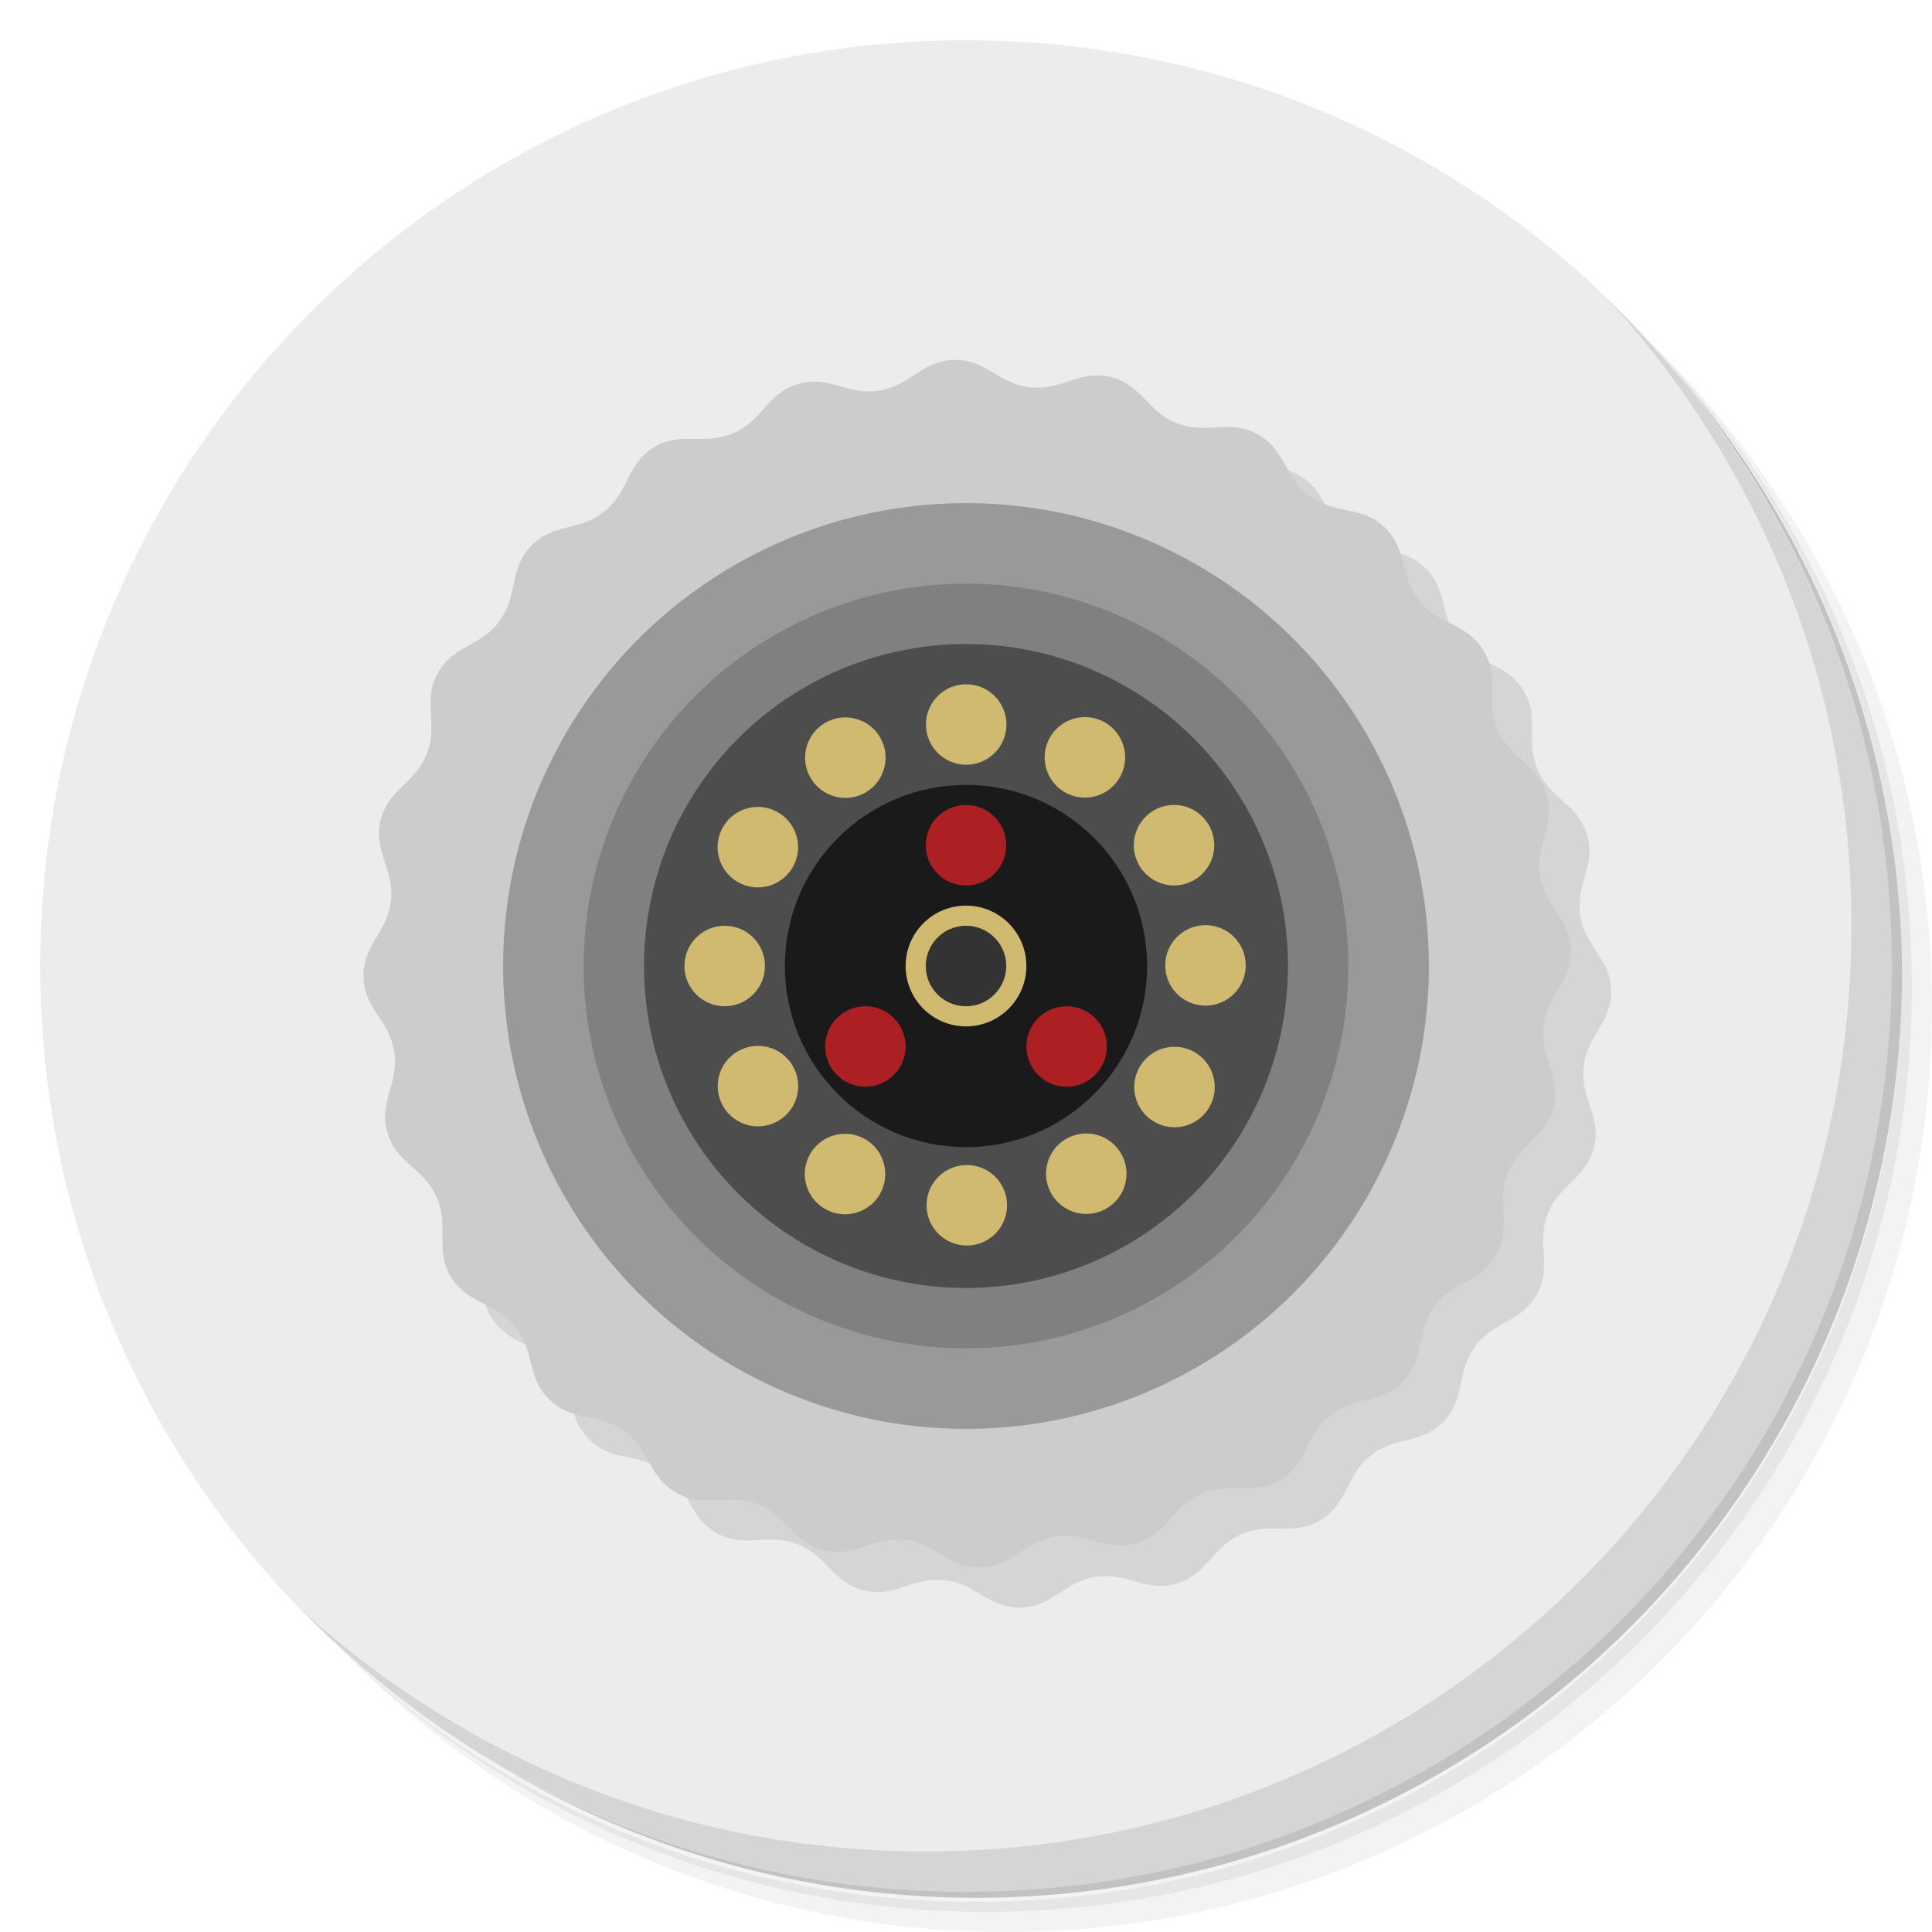 <?xml version="1.0" encoding="UTF-8" standalone="no"?>
<svg
   xmlns:dc="http://purl.org/dc/elements/1.1/"
   xmlns:cc="http://creativecommons.org/ns#"
   xmlns:rdf="http://www.w3.org/1999/02/22-rdf-syntax-ns#"
   xmlns:svg="http://www.w3.org/2000/svg"
   xmlns="http://www.w3.org/2000/svg"
   xmlns:sodipodi="http://sodipodi.sourceforge.net/DTD/sodipodi-0.dtd"
   xmlns:inkscape="http://www.inkscape.org/namespaces/inkscape"
   viewBox="0 0 48 48"
   id="svg4177"
   version="1.1"
   inkscape:version="0.91 r13725"
   sodipodi:docname="Encryptr.svg">
  <sodipodi:namedview
     pagecolor="#ffffff"
     bordercolor="#666666"
     borderopacity="1"
     objecttolerance="10"
     gridtolerance="10"
     guidetolerance="10"
     inkscape:pageopacity="0"
     inkscape:pageshadow="2"
     inkscape:window-width="640"
     inkscape:window-height="480"
     id="namedview4270"
     showgrid="false"
     inkscape:zoom="4.9166667"
     inkscape:cx="24"
     inkscape:cy="24"
     inkscape:current-layer="svg4177" />
  <defs
     id="defs4179">
    <linearGradient
       id="linearGradient3764"
       x2="47"
       gradientUnits="userSpaceOnUse"
       x1="1"
       gradientTransform="matrix(0 -1 1 0 -0 48)">
      <stop
         style="stop-color:#c07c00"
         id="stop4182" />
      <stop
         offset="1"
         style="stop-color:#d48900"
         id="stop4184" />
    </linearGradient>
  </defs>
  <g
     id="g4186">
    <path
       d="m36.31 5c5.859 4.062 9.688 10.831 9.688 18.5 0 12.426-10.07 22.5-22.5 22.5-7.669 0-14.438-3.828-18.5-9.688 1.037 1.822 2.306 3.499 3.781 4.969 4.085 3.712 9.514 5.969 15.469 5.969 12.703 0 23-10.298 23-23 0-5.954-2.256-11.384-5.969-15.469-1.469-1.475-3.147-2.744-4.969-3.781zm4.969 3.781c3.854 4.113 6.219 9.637 6.219 15.719 0 12.703-10.297 23-23 23-6.081 0-11.606-2.364-15.719-6.219 4.16 4.144 9.883 6.719 16.219 6.719 12.703 0 23-10.298 23-23 0-6.335-2.575-12.06-6.719-16.219z"
       style="opacity:0.05"
       id="path4188" />
    <path
       d="m41.28 8.781c3.712 4.085 5.969 9.514 5.969 15.469 0 12.703-10.297 23-23 23-5.954 0-11.384-2.256-15.469-5.969 4.113 3.854 9.637 6.219 15.719 6.219 12.703 0 23-10.298 23-23 0-6.081-2.364-11.606-6.219-15.719z"
       style="opacity:0.1"
       id="path4190" />
    <path
       d="m31.25 2.375c8.615 3.154 14.75 11.417 14.75 21.13 0 12.426-10.07 22.5-22.5 22.5-9.708 0-17.971-6.135-21.12-14.75a23 23 0 0 0 44.875 -7 23 23 0 0 0 -16 -21.875z"
       style="opacity:0.2"
       id="path4192" />
  </g>
  <g
     id="g4194"
     style="fill:#ececec;fill-opacity:1">
    <path
       d="m24 1c12.703 0 23 10.297 23 23s-10.297 23-23 23-23-10.297-23-23 10.297-23 23-23z"
       style="fill:#ececec;fill-opacity:1"
       id="path4196" />
  </g>
  <g
     id="g4198">
    <path
       d="m40.03 7.531c3.712 4.084 5.969 9.514 5.969 15.469 0 12.703-10.297 23-23 23-5.954 0-11.384-2.256-15.469-5.969 4.178 4.291 10.01 6.969 16.469 6.969 12.703 0 23-10.298 23-23 0-6.462-2.677-12.291-6.969-16.469z"
       style="opacity:0.1"
       id="path4200" />
  </g>
  <path
     transform="matrix(.569 -.075 .075 .569 -230.03 -276.14)"
     d="m 394.05 590.25 c -0.675 1.231 -0.09 2.255 -0.92 3.387 -0.83 1.132 -1.982 0.882 -2.953 1.896 -0.971 1.014 -0.671 2.154 -1.766 3.033 s -2.143 0.339 -3.343 1.067 c -1.2 0.728 -1.205 1.907 -2.49 2.473 s -2.158 -0.227 -3.506 0.166 -1.658 1.53 -3.046 1.744 c -1.387 0.214 -2.026 -0.778 -3.429 -0.747 -1.404 0.031 -1.998 1.049 -3.393 0.896 -1.396 -0.153 -1.755 -1.276 -3.119 -1.609 -1.364 -0.334 -2.201 0.496 -3.51 -0.013 s -1.365 -1.687 -2.596 -2.362 -2.255 -0.09 -3.387 -0.92 c -1.132 -0.83 -0.882 -1.982 -1.896 -2.953 -1.014 -0.971 -2.154 -0.671 -3.033 -1.766 s -0.339 -2.143 -1.067 -3.343 c -0.728 -1.2 -1.907 -1.206 -2.473 -2.49 s 0.227 -2.158 -0.166 -3.506 -1.53 -1.658 -1.744 -3.046 c -0.214 -1.388 0.778 -2.026 0.747 -3.429 -0.031 -1.404 -1.049 -1.998 -0.896 -3.393 0.153 -1.395 1.276 -1.755 1.609 -3.119 0.334 -1.364 -0.496 -2.201 0.012 -3.51 0.509 -1.308 1.687 -1.365 2.362 -2.596 s 0.09 -2.255 0.92 -3.387 c 0.83 -1.132 1.982 -0.882 2.953 -1.896 0.971 -1.014 0.671 -2.154 1.766 -3.033 s 2.143 -0.339 3.343 -1.067 c 1.2 -0.728 1.205 -1.907 2.49 -2.473 s 2.158 0.227 3.506 -0.166 1.658 -1.53 3.046 -1.744 c 1.387 -0.214 2.026 0.778 3.429 0.747 1.404 -0.031 1.998 -1.049 3.393 -0.896 1.396 0.153 1.755 1.276 3.119 1.609 1.364 0.334 2.201 -0.496 3.51 0.013 1.308 0.509 1.365 1.687 2.596 2.362 s 2.255 0.09 3.387 0.92 c 1.132 0.83 0.882 1.982 1.896 2.953 1.014 0.971 2.154 0.671 3.033 1.766 s 0.339 2.143 1.067 3.343 c 0.728 1.2 1.907 1.206 2.473 2.49 s -0.227 2.158 0.166 3.506 1.53 1.658 1.744 3.046 c 0.214 1.388 -0.778 2.026 -0.747 3.429 0.031 1.404 1.049 1.998 0.896 3.393 -0.153 1.395 -1.276 1.755 -1.609 3.119 -0.334 1.364 0.496 2.201 -0.012 3.51 s -1.687 1.365 -2.362 2.596 z"
     style="opacity:0.1"
     id="path4202" />
  <g
     id="g4204">
    <g
       id="g4206">
      <path
         transform="matrix(.569 -.075 .075 .569 -231.03 -277.14)"
         d="m 394.05 590.25 c -0.675 1.231 -0.09 2.255 -0.92 3.387 -0.83 1.132 -1.982 0.882 -2.953 1.896 -0.971 1.014 -0.671 2.154 -1.766 3.033 s -2.143 0.339 -3.343 1.067 c -1.2 0.728 -1.205 1.907 -2.49 2.473 s -2.158 -0.227 -3.506 0.166 -1.658 1.53 -3.046 1.744 c -1.387 0.214 -2.026 -0.778 -3.429 -0.747 -1.404 0.031 -1.998 1.049 -3.393 0.896 -1.396 -0.153 -1.755 -1.276 -3.119 -1.609 -1.364 -0.334 -2.201 0.496 -3.51 -0.013 s -1.365 -1.687 -2.596 -2.362 -2.255 -0.09 -3.387 -0.92 c -1.132 -0.83 -0.882 -1.982 -1.896 -2.953 -1.014 -0.971 -2.154 -0.671 -3.033 -1.766 s -0.339 -2.143 -1.067 -3.343 c -0.728 -1.2 -1.907 -1.206 -2.473 -2.49 s 0.227 -2.158 -0.166 -3.506 -1.53 -1.658 -1.744 -3.046 c -0.214 -1.388 0.778 -2.026 0.747 -3.429 -0.031 -1.404 -1.049 -1.998 -0.896 -3.393 0.153 -1.395 1.276 -1.755 1.609 -3.119 0.334 -1.364 -0.496 -2.201 0.012 -3.51 0.509 -1.308 1.687 -1.365 2.362 -2.596 s 0.09 -2.255 0.92 -3.387 c 0.83 -1.132 1.982 -0.882 2.953 -1.896 0.971 -1.014 0.671 -2.154 1.766 -3.033 s 2.143 -0.339 3.343 -1.067 c 1.2 -0.728 1.205 -1.907 2.49 -2.473 s 2.158 0.227 3.506 -0.166 1.658 -1.53 3.046 -1.744 c 1.387 -0.214 2.026 0.778 3.429 0.747 1.404 -0.031 1.998 -1.049 3.393 -0.896 1.396 0.153 1.755 1.276 3.119 1.609 1.364 0.334 2.201 -0.496 3.51 0.013 1.308 0.509 1.365 1.687 2.596 2.362 s 2.255 0.09 3.387 0.92 c 1.132 0.83 0.882 1.982 1.896 2.953 1.014 0.971 2.154 0.671 3.033 1.766 s 0.339 2.143 1.067 3.343 c 0.728 1.2 1.907 1.206 2.473 2.49 s -0.227 2.158 0.166 3.506 1.53 1.658 1.744 3.046 c 0.214 1.388 -0.778 2.026 -0.747 3.429 0.031 1.404 1.049 1.998 0.896 3.393 -0.153 1.395 -1.276 1.755 -1.609 3.119 -0.334 1.364 0.496 2.201 -0.012 3.51 s -1.687 1.365 -2.362 2.596 z"
         style="fill:#ccc"
         id="path4208" />
      <circle
         r="11.5"
         cx="24"
         cy="24"
         style="fill:#999"
         id="circle4210" />
      <circle
         r="9.5"
         cx="24"
         cy="24"
         style="fill:#808080"
         id="circle4212" />
      <circle
         r="8"
         cx="24"
         cy="24"
         style="fill:#4d4d4d"
         id="circle4214" />
      <circle
         r="4.5"
         cx="24"
         cy="24"
         style="fill:#1a1a1a"
         id="circle4216" />
      <circle
         r="1.5"
         cx="24"
         cy="24"
         style="fill:#d0ba6f"
         id="circle4218" />
      <circle
         r="1"
         cx="24"
         cy="24"
         style="fill:#333"
         id="circle4220" />
    </g>
    <g
       id="g4222">
      <g
         transform="matrix(0.5 0 0 0.5 -126.02 -265.09)"
         id="g4224">
        <g
           transform="translate(-42 -0)"
           id="g4226">
          <circle
             r="2"
             cx="342.05"
             cy="566.18"
             style="fill:#d0ba6f"
             id="circle4228" />
          <circle
             r="2"
             cx="342.08"
             cy="590.07"
             style="fill:#d0ba6f"
             id="circle4230" />
        </g>
        <g
           transform="translate(-42 -0)"
           id="g4232">
          <circle
             cx="578.15"
             transform="rotate(90)"
             cy="-353.94"
             r="2"
             style="fill:#d0ba6f"
             id="circle4234" />
          <circle
             cx="578.18"
             transform="rotate(90)"
             cy="-330.05"
             r="2"
             style="fill:#d0ba6f"
             id="circle4236" />
        </g>
        <g
           transform="matrix(.866 -.5 .5 .866 -285.21 248.47)"
           id="g4238">
          <circle
             cx="578.15"
             transform="rotate(90)"
             cy="-353.94"
             r="2"
             style="fill:#d0ba6f"
             id="circle4240" />
          <circle
             cx="578.18"
             transform="rotate(90)"
             cy="-330.05"
             r="2"
             style="fill:#d0ba6f"
             id="circle4242" />
        </g>
        <g
           transform="matrix(.5 -.866 .866 .5 -371.7 585.25)"
           id="g4244">
          <circle
             cx="578.15"
             transform="rotate(90)"
             cy="-353.94"
             r="2"
             style="fill:#d0ba6f"
             id="circle4246" />
          <circle
             cx="578.18"
             transform="rotate(90)"
             cy="-330.05"
             r="2"
             style="fill:#d0ba6f"
             id="circle4248" />
        </g>
        <g
           transform="matrix(.866 -.5 .5 .866 -285.26 248.54)"
           id="g4250">
          <circle
             r="2"
             cx="342.05"
             cy="566.18"
             style="fill:#d0ba6f"
             id="circle4252" />
          <circle
             r="2"
             cx="342.08"
             cy="590.07"
             style="fill:#d0ba6f"
             id="circle4254" />
        </g>
        <g
           transform="matrix(.5 -.866 .866 .5 -371.64 585.4)"
           id="g4256">
          <circle
             r="2"
             cx="342.05"
             cy="566.18"
             style="fill:#d0ba6f"
             id="circle4258" />
          <circle
             r="2"
             cx="342.08"
             cy="590.07"
             style="fill:#d0ba6f"
             id="circle4260" />
        </g>
      </g>
      <g
         id="g4262">
        <circle
           cx="24"
           cy="21"
           r="1"
           style="fill:#ac1f23"
           id="circle4264" />
        <circle
           cx="26.5"
           cy="26"
           r="1"
           style="fill:#ac1f23"
           id="circle4266" />
        <circle
           cx="21.5"
           cy="26"
           r="1"
           style="fill:#ac1f23"
           id="circle4268" />
      </g>
    </g>
  </g>
</svg>
